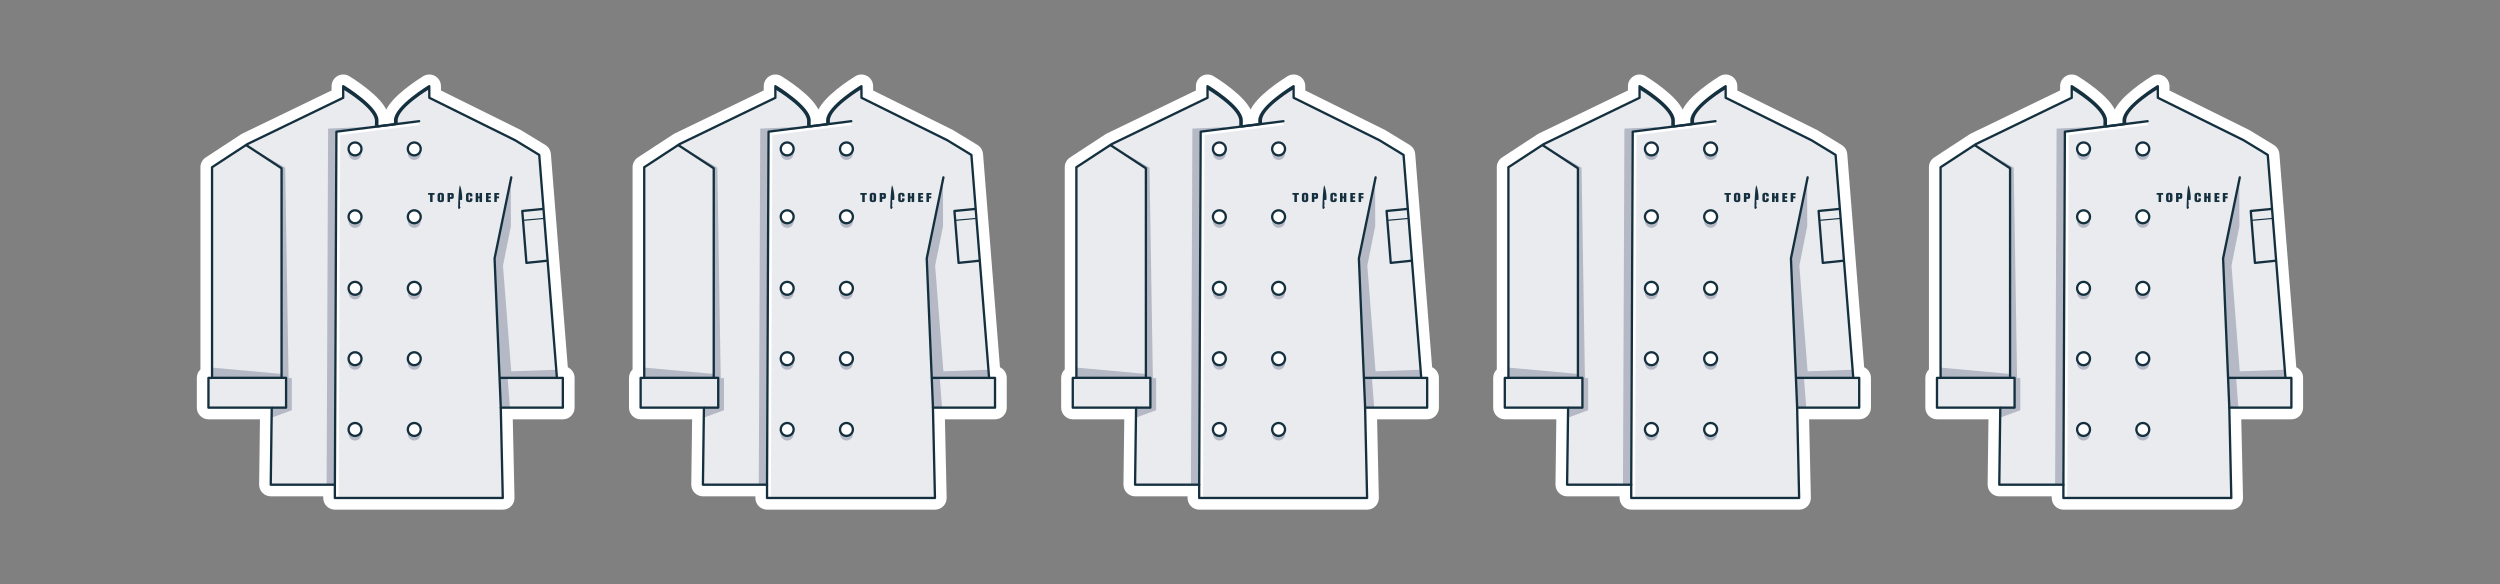 <?xml version="1.0" encoding="UTF-8"?><svg id="top-chef" xmlns="http://www.w3.org/2000/svg" width="1070" height="250" viewBox="0 0 1070 250"><rect x="0" y="0" width="1070" height="250" fill="#808080" stroke="none"/><g id="coat5" class="reveal"><path d="M982.82,157.19l-7.24-91.27c-.13-1.6-1.01-3.04-2.38-3.87l-9.58-5.84c-.25-.19-.52-.36-.81-.5l-.28-.14-34-16.84v-1.84c0-1.81-.97-3.47-2.55-4.36-.76-.43-1.61-.64-2.45-.64-.9,0-1.8,.24-2.59,.72-.16,.1-3.98,2.42-7.84,5.52-3.97,3.18-6.59,6.06-7.98,8.77-1.39-2.72-4.01-5.59-7.98-8.77-3.86-3.1-7.68-5.42-7.84-5.52-.8-.48-1.69-.72-2.59-.72-.85,0-1.69,.21-2.45,.64-1.57,.89-2.55,2.55-2.55,4.36v1.82l-38.17,18.45c-.19,.09-.38,.2-.56,.32l-15.14,9.91c-1.41,.92-2.26,2.5-2.26,4.18v86.55c-.95,.91-1.54,2.19-1.54,3.61v12.74c0,2.76,2.24,5,5,5h22.02l-.36,27.89c-.02,1.34,.5,2.63,1.44,3.58,.94,.95,2.22,1.49,3.56,1.49h22.44v.7c0,2.76,2.24,5,5,5h71.87c1.35,0,2.63-.54,3.57-1.5s1.45-2.26,1.42-3.61l-.74-33.55h21.46c2.76,0,5-2.24,5-5v-12.74c0-2.01-1.19-3.74-2.9-4.54Z" fill="#fff"/><g class="fill-yellow"><path d="M978.17,161.73l-7.57-95.42-10.01-6.1v-.03s-.28-.14-.28-.14h0s-36.75-18.2-36.75-18.2l-.03,.02v-4.97s-14.61,8.85-14.61,14.61v1.64l-7.61,.96v-2.6c0-5.76-14.61-14.61-14.61-14.61v4.96l-40.99,19.82-15.14,9.91v90.16h-1.54v12.74h27.09l-.43,32.96h27.44v5.7h71.87l-.86-38.66h26.57v-12.74h-2.55Z" fill="#eaebef"/></g><g class="fill-red"><polygon points="863.31 161.82 861.87 71.74 845.17 62.12 860.31 72.03 860.31 160.04 830.57 157.34 830.57 161.73 862.24 161.72 862.24 174.46 856.12 174.46 856.03 178.76 864.7 175.58 864.7 161.82 863.31 161.82" fill="#b4b9c5"/><polygon points="901.3 54.09 880.22 55.04 879.59 207.35 883.13 207.42 883.77 56.35 901.3 54.09" fill="#b4b9c5"/><polygon points="978.17 161.73 977.89 158.24 958.61 158.94 955.08 113.69 958.47 96.76 958.41 76.99 951.48 110.62 954.14 174.46 958.04 174.46 957.06 161.73 978.17 161.73" fill="#b4b9c5"/><circle cx="891.76" cy="65.71" r="2.76" fill="#b4b9c5"/><circle cx="917.12" cy="65.71" r="2.76" fill="#b4b9c5"/><circle cx="891.76" cy="94.75" r="2.76" fill="#b4b9c5"/><circle cx="917.12" cy="94.75" r="2.76" fill="#b4b9c5"/><circle cx="891.76" cy="155.51" r="2.76" fill="#b4b9c5"/><circle cx="917.12" cy="155.51" r="2.76" fill="#b4b9c5"/><circle cx="891.76" cy="185.79" r="2.76" fill="#b4b9c5"/><circle cx="917.12" cy="185.79" r="2.76" fill="#b4b9c5"/><circle cx="891.76" cy="125.37" r="2.76" fill="#b4b9c5"/><circle cx="917.12" cy="125.37" r="2.76" fill="#b4b9c5"/></g><path d="M909.03,53.1l-.02-1.52c0-5.98,13.68-14.1,14.26-14.44l.51,.86c-.14,.08-13.77,8.17-13.77,13.57l.02,1.51h-1Z" fill="#14303f"/><path d="M901.26,54.1h-1s.02-2.36,.02-2.36c0-5.4-13.63-13.49-13.77-13.57l.51-.86c.58,.34,14.26,8.46,14.26,14.43l-.02,2.35Z" fill="#14303f"/><polyline points="919.18 52.53 884.41 56.93 883.77 212.96" fill="none" stroke="#fff" stroke-miterlimit="10" stroke-width="2"/><path d="M978.17,161.73l-7.57-95.42-10.29-6.27-36.75-18.2-.03-4.95s-14.61,8.85-14.61,14.61v1.64l-7.61,.96v-2.6c0-5.76-14.61-14.61-14.61-14.61v4.96l-40.99,19.82-15.14,9.91v90.16h-1.54v12.74h27.09l-.43,32.96h27.44v5.7h71.87l-.86-38.66h26.57v-12.74h-2.55Z" fill="none" stroke="#14303f" stroke-linejoin="round"/><polyline points="919.18 51.87 883.77 56.35 883.13 207.46" fill="none" stroke="#14303f" stroke-linecap="round" stroke-linejoin="round"/><polyline points="860.31 161.72 860.31 72.03 845.18 62.12" fill="none" stroke="#14303f" stroke-linejoin="round"/><polyline points="856.12 174.46 862.24 174.46 862.24 161.72 830.57 161.72" fill="none" stroke="#14303f" stroke-linejoin="round"/><polyline points="954.14 174.46 951.48 110.62 958.63 75.91" fill="none" stroke="#14303f" stroke-linecap="round" stroke-miterlimit="10"/><line x1="978.17" y1="161.73" x2="953.63" y2="161.73" fill="none" stroke="#14303f" stroke-miterlimit="10"/><polyline points="972.43 89.4 963.33 90.3 965.11 112.51 974.16 111.57" fill="none" stroke="#14303f" stroke-linejoin="round"/><g><path d="M929.81,85.59v-2.14c0-.66-.52-.94-1.39-.94s-1.34,.3-1.34,.94v2.14c0,.64,.52,.94,1.34,.94,.87,0,1.39-.28,1.39-.94h0Zm-1.08-2.1v2.06c0,.15-.12,.23-.29,.23s-.29-.08-.29-.23v-2.06c0-.15,.12-.23,.28-.23,.18,0,.3,.07,.3,.23h0Z" fill="#14303f"/><polygon points="925.8 82.6 923.03 82.6 923.03 83.36 923.88 83.36 923.88 86.46 924.95 86.46 924.95 83.36 925.8 83.36 925.8 82.6 925.8 82.6" fill="#14303f"/><path d="M933.3,82.6c.4,0,.72,.33,.72,.72v1.07c0,.4-.33,.72-.72,.72h-.87v1.35h-1.08v-3.87h1.95Zm-.87,.76v.96h.37c.12,0,.22-.1,.22-.22v-.53c0-.12-.1-.22-.22-.22h-.37Z" fill="#14303f"/><path d="M941.99,83.45v.65h-1.08v-.62c0-.16-.12-.23-.3-.23-.16,0-.28,.07-.28,.23v2.06c0,.15,.12,.23,.29,.23s.29-.08,.29-.23v-.65h1.08v.69c0,.66-.52,.94-1.39,.94s-1.34-.3-1.34-.94v-2.14c0-.64,.52-.94,1.34-.94,.87,0,1.39,.28,1.39,.94h0Z" fill="#14303f"/><polygon points="943.39 82.6 944.47 82.6 944.47 84.08 945.04 84.08 945.04 82.6 946.12 82.6 946.12 86.46 945.04 86.46 945.04 84.87 944.47 84.87 944.47 86.46 943.39 86.46 943.39 82.6 943.39 82.6" fill="#14303f"/><polygon points="947.81 82.6 949.92 82.6 949.92 83.36 948.88 83.36 948.88 84.08 949.86 84.08 949.86 84.87 948.88 84.87 948.88 85.7 949.92 85.7 949.92 86.46 947.81 86.46 947.81 82.6 947.81 82.6" fill="#14303f"/><polygon points="951.36 82.6 953.48 82.6 953.48 83.36 952.43 83.36 952.43 84.08 953.41 84.08 953.41 84.87 952.43 84.87 952.43 86.46 951.36 86.46 951.36 82.6 951.36 82.6" fill="#14303f"/><path d="M936.61,79.3c.47,.57,1.05,3.52,1.04,5.49,0,.21-.03,.55-.09,.71-.06,.18-.22,.08-.35,.06-.08,0-.21-.01-.35,.04-.13,.05-.24,.15-.22,.25,.05,.35,.1,.64,.12,1.02,0,.48-.08,.87-.09,1.32,0,.22,.06,.33,.13,.39,.06,.06,.11,.07,.11,.2,0,.06-.11,.22-.23,.38-.07,.09-.13,.17-.2,.22-.05,.04-.18,.03-.24,.02-.13-.03-.29-.1-.31-.17-.04-.15-.05-.35-.05-.47,.06-2.91,.17-7.17,.72-9.44h0Z" fill="#14303f"/></g><g class="fill-yellow-2"><circle cx="891.76" cy="63.74" r="2.76" fill="#fff" stroke="#14303f" stroke-miterlimit="10"/><circle cx="917.12" cy="63.74" r="2.76" fill="#fff" stroke="#14303f" stroke-miterlimit="10"/><circle cx="891.76" cy="92.78" r="2.76" fill="#fff" stroke="#14303f" stroke-miterlimit="10"/><circle cx="917.12" cy="92.78" r="2.76" fill="#fff" stroke="#14303f" stroke-miterlimit="10"/><circle cx="891.76" cy="153.53" r="2.76" fill="#fff" stroke="#14303f" stroke-miterlimit="10"/><circle cx="917.12" cy="153.53" r="2.76" fill="#fff" stroke="#14303f" stroke-miterlimit="10"/><circle cx="891.76" cy="123.4" r="2.76" fill="#fff" stroke="#14303f" stroke-miterlimit="10"/><circle cx="917.12" cy="123.4" r="2.76" fill="#fff" stroke="#14303f" stroke-miterlimit="10"/><circle cx="891.76" cy="183.81" r="2.76" fill="#fff" stroke="#14303f" stroke-miterlimit="10"/><circle cx="917.12" cy="183.81" r="2.76" fill="#fff" stroke="#14303f" stroke-miterlimit="10"/></g><line x1="963.65" y1="94.3" x2="972.75" y2="93.48" fill="none" stroke="#14303f" stroke-miterlimit="10" stroke-width=".5"/></g><g id="coat4" class="reveal"><path d="M797.86,157.19l-7.24-91.27c-.13-1.6-1.01-3.04-2.38-3.87l-9.58-5.84c-.25-.19-.52-.36-.81-.5l-.28-.14-34-16.84v-1.84c0-1.81-.97-3.47-2.55-4.36-.76-.43-1.61-.64-2.45-.64-.9,0-1.8,.24-2.59,.72-.16,.1-3.98,2.42-7.84,5.52-3.97,3.18-6.59,6.06-7.98,8.77-1.39-2.72-4.01-5.59-7.98-8.77-3.86-3.1-7.68-5.42-7.84-5.52-.8-.48-1.69-.72-2.59-.72-.85,0-1.69,.21-2.45,.64-1.57,.89-2.55,2.55-2.55,4.36v1.82l-38.17,18.45c-.19,.09-.38,.2-.56,.32l-15.14,9.91c-1.41,.92-2.26,2.5-2.26,4.18v86.55c-.95,.91-1.54,2.19-1.54,3.61v12.74c0,2.76,2.24,5,5,5h22.02l-.36,27.89c-.02,1.34,.5,2.63,1.44,3.58,.94,.95,2.22,1.49,3.56,1.49h22.44v.7c0,2.76,2.24,5,5,5h71.87c1.35,0,2.63-.54,3.57-1.5s1.45-2.26,1.42-3.61l-.74-33.55h21.46c2.76,0,5-2.24,5-5v-12.74c0-2.01-1.19-3.74-2.9-4.54Z" fill="#fff"/><g class="fill-turquoise"><path d="M793.2,161.73l-7.57-95.42-10.01-6.1v-.03s-.28-.14-.28-.14h0s-36.75-18.2-36.75-18.2l-.03,.02v-4.97s-14.61,8.85-14.61,14.61v1.64l-7.61,.96v-2.6c0-5.76-14.61-14.61-14.61-14.61v4.96l-40.99,19.82-15.14,9.91v90.16h-1.54v12.74h27.09l-.43,32.96h27.44v5.7h71.87l-.86-38.66h26.57v-12.74h-2.55Z" fill="#eaebef"/></g><g class="fill-blue"><polygon points="678.35 161.82 676.9 71.74 660.21 62.12 675.35 72.03 675.35 160.04 645.61 157.34 645.61 161.73 677.27 161.72 677.27 174.46 671.16 174.46 671.07 178.76 679.74 175.58 679.74 161.82 678.35 161.82" fill="#b4b9c5"/><polygon points="716.34 54.09 695.25 55.04 694.63 207.35 698.17 207.42 698.8 56.35 716.34 54.09" fill="#b4b9c5"/><polygon points="793.2 161.73 792.93 158.24 773.64 158.94 770.12 113.69 773.51 96.76 773.45 76.99 766.52 110.62 769.18 174.46 773.08 174.46 772.1 161.73 793.2 161.73" fill="#b4b9c5"/><circle cx="706.8" cy="65.71" r="2.76" fill="#b4b9c5"/><circle cx="732.15" cy="65.71" r="2.76" fill="#b4b9c5"/><circle cx="706.8" cy="94.75" r="2.76" fill="#b4b9c5"/><circle cx="732.15" cy="94.75" r="2.76" fill="#b4b9c5"/><circle cx="706.8" cy="155.51" r="2.76" fill="#b4b9c5"/><circle cx="732.15" cy="155.51" r="2.76" fill="#b4b9c5"/><circle cx="706.8" cy="185.79" r="2.76" fill="#b4b9c5"/><circle cx="732.15" cy="185.79" r="2.76" fill="#b4b9c5"/><circle cx="706.8" cy="125.37" r="2.76" fill="#b4b9c5"/><circle cx="732.15" cy="125.37" r="2.76" fill="#b4b9c5"/></g><path d="M724.07,53.1l-.02-1.52c0-5.98,13.68-14.1,14.26-14.44l.51,.86c-.14,.08-13.77,8.17-13.77,13.57l.02,1.51h-1Z" fill="#14303f"/><path d="M716.3,54.1h-1s.02-2.36,.02-2.36c0-5.4-13.63-13.49-13.77-13.57l.51-.86c.58,.34,14.26,8.46,14.26,14.43l-.02,2.35Z" fill="#14303f"/><polyline points="734.22 52.53 699.45 56.93 698.81 212.96" fill="none" stroke="#fff" stroke-miterlimit="10" stroke-width="2"/><path d="M793.2,161.73l-7.57-95.42-10.29-6.27-36.75-18.2-.03-4.95s-14.61,8.85-14.61,14.61v1.64l-7.61,.96v-2.6c0-5.76-14.61-14.61-14.61-14.61v4.96l-40.99,19.82-15.14,9.91v90.16h-1.54v12.74h27.09l-.43,32.96h27.44v5.7h71.87l-.86-38.66h26.57v-12.74h-2.55Z" fill="none" stroke="#14303f" stroke-linejoin="round"/><polyline points="734.22 51.87 698.8 56.35 698.16 207.46" fill="none" stroke="#14303f" stroke-linecap="round" stroke-linejoin="round"/><polyline points="675.35 161.72 675.35 72.03 660.22 62.12" fill="none" stroke="#14303f" stroke-linejoin="round"/><polyline points="671.16 174.46 677.27 174.46 677.27 161.72 645.61 161.72" fill="none" stroke="#14303f" stroke-linejoin="round"/><polyline points="769.18 174.46 766.52 110.62 773.67 75.91" fill="none" stroke="#14303f" stroke-linecap="round" stroke-miterlimit="10"/><line x1="793.2" y1="161.73" x2="768.67" y2="161.73" fill="none" stroke="#14303f" stroke-miterlimit="10"/><polyline points="787.46 89.4 778.37 90.3 780.15 112.51 789.19 111.57" fill="none" stroke="#14303f" stroke-linejoin="round"/><g class="fill-white"><path d="M744.85,85.59v-2.14c0-.66-.52-.94-1.39-.94s-1.34,.3-1.34,.94v2.14c0,.64,.52,.94,1.34,.94,.87,0,1.39-.28,1.39-.94h0Zm-1.08-2.1v2.06c0,.15-.12,.23-.29,.23s-.29-.08-.29-.23v-2.06c0-.15,.12-.23,.28-.23,.18,0,.3,.07,.3,.23h0Z" fill="#14303f"/><polygon points="740.83 82.6 738.07 82.6 738.07 83.36 738.91 83.36 738.91 86.46 739.99 86.46 739.99 83.36 740.83 83.36 740.83 82.6 740.83 82.6" fill="#14303f"/><path d="M748.33,82.6c.4,0,.72,.33,.72,.72v1.07c0,.4-.33,.72-.72,.72h-.87v1.35h-1.08v-3.87h1.95Zm-.87,.76v.96h.37c.12,0,.22-.1,.22-.22v-.53c0-.12-.1-.22-.22-.22h-.37Z" fill="#14303f"/><path d="M757.03,83.45v.65h-1.08v-.62c0-.16-.12-.23-.3-.23-.16,0-.28,.07-.28,.23v2.06c0,.15,.12,.23,.29,.23s.29-.08,.29-.23v-.65h1.08v.69c0,.66-.52,.94-1.39,.94s-1.34-.3-1.34-.94v-2.14c0-.64,.52-.94,1.34-.94,.87,0,1.39,.28,1.39,.94h0Z" fill="#14303f"/><polygon points="758.43 82.6 759.51 82.6 759.51 84.08 760.08 84.08 760.08 82.6 761.16 82.6 761.16 86.46 760.08 86.46 760.08 84.87 759.51 84.87 759.51 86.46 758.43 86.46 758.43 82.6 758.43 82.6" fill="#14303f"/><polygon points="762.84 82.6 764.96 82.6 764.96 83.36 763.92 83.36 763.92 84.08 764.89 84.08 764.89 84.87 763.92 84.87 763.92 85.7 764.96 85.7 764.96 86.46 762.84 86.46 762.84 82.6 762.84 82.6" fill="#14303f"/><polygon points="766.4 82.6 768.51 82.6 768.51 83.36 767.47 83.36 767.47 84.08 768.44 84.08 768.44 84.87 767.47 84.87 767.47 86.46 766.4 86.46 766.4 82.6 766.4 82.6" fill="#14303f"/><path d="M751.64,79.3c.47,.57,1.05,3.52,1.04,5.49,0,.21-.03,.55-.09,.71-.06,.18-.22,.08-.35,.06-.08,0-.21-.01-.35,.04-.13,.05-.24,.15-.22,.25,.05,.35,.1,.64,.12,1.02,0,.48-.08,.87-.09,1.32,0,.22,.06,.33,.13,.39,.06,.06,.11,.07,.11,.2,0,.06-.11,.22-.23,.38-.07,.09-.13,.17-.2,.22-.05,.04-.18,.03-.24,.02-.13-.03-.29-.1-.31-.17-.04-.15-.05-.35-.05-.47,.06-2.91,.17-7.17,.72-9.44h0Z" fill="#14303f"/></g><g class="fill-turquoise-2"><circle cx="706.8" cy="63.74" r="2.76" fill="#fff" stroke="#14303f" stroke-miterlimit="10"/><circle cx="732.15" cy="63.74" r="2.76" fill="#fff" stroke="#14303f" stroke-miterlimit="10"/><circle cx="706.8" cy="92.78" r="2.76" fill="#fff" stroke="#14303f" stroke-miterlimit="10"/><circle cx="732.15" cy="92.78" r="2.76" fill="#fff" stroke="#14303f" stroke-miterlimit="10"/><circle cx="706.8" cy="153.53" r="2.76" fill="#fff" stroke="#14303f" stroke-miterlimit="10"/><circle cx="732.15" cy="153.53" r="2.76" fill="#fff" stroke="#14303f" stroke-miterlimit="10"/><circle cx="706.8" cy="123.4" r="2.76" fill="#fff" stroke="#14303f" stroke-miterlimit="10"/><circle cx="732.15" cy="123.4" r="2.76" fill="#fff" stroke="#14303f" stroke-miterlimit="10"/><circle cx="706.8" cy="183.81" r="2.76" fill="#fff" stroke="#14303f" stroke-miterlimit="10"/><circle cx="732.15" cy="183.81" r="2.76" fill="#fff" stroke="#14303f" stroke-miterlimit="10"/></g><line x1="778.69" y1="94.3" x2="787.79" y2="93.48" fill="none" stroke="#14303f" stroke-miterlimit="10" stroke-width=".5"/></g><g class="default"><path d="M612.95,157.19l-7.24-91.27c-.13-1.6-1.01-3.04-2.38-3.87l-9.58-5.84c-.25-.19-.52-.36-.81-.5l-.28-.14-34-16.84v-1.84c0-1.81-.97-3.47-2.55-4.36-.76-.43-1.61-.64-2.45-.64-.9,0-1.8,.24-2.59,.72-.16,.1-3.98,2.42-7.84,5.52-3.97,3.18-6.59,6.06-7.98,8.77-1.39-2.72-4.01-5.59-7.98-8.77-3.86-3.1-7.68-5.42-7.84-5.52-.8-.48-1.69-.72-2.59-.72-.85,0-1.69,.21-2.45,.64-1.57,.89-2.55,2.55-2.55,4.36v1.82l-38.17,18.45c-.19,.09-.38,.2-.56,.32l-15.14,9.91c-1.41,.92-2.26,2.5-2.26,4.18v86.55c-.95,.91-1.54,2.19-1.54,3.61v12.74c0,2.76,2.24,5,5,5h22.02l-.36,27.89c-.02,1.34,.5,2.63,1.44,3.58,.94,.95,2.22,1.49,3.56,1.49h22.44v.7c0,2.76,2.24,5,5,5h71.87c1.35,0,2.63-.54,3.57-1.5s1.45-2.26,1.42-3.61l-.74-33.55h21.46c2.76,0,5-2.24,5-5v-12.74c0-2.01-1.19-3.74-2.9-4.54Z" fill="#fff"/><g class="fill-white-2"><path d="M608.29,161.73l-7.57-95.42-10.01-6.1v-.03s-.28-.14-.28-.14h0s-36.75-18.2-36.75-18.2l-.03,.02v-4.97s-14.61,8.85-14.61,14.61v1.64l-7.61,.96v-2.6c0-5.76-14.61-14.61-14.61-14.61v4.96l-40.99,19.82-15.14,9.91v90.16h-1.54v12.74h27.09l-.43,32.96h27.44v5.7h71.87l-.86-38.66h26.57v-12.74h-2.55Z" fill="#eaebef"/></g><g class="fill-grey-light"><polygon points="493.43 161.82 491.99 71.74 475.29 62.12 490.44 72.03 490.44 160.04 460.7 157.34 460.7 161.73 492.36 161.72 492.36 174.46 486.25 174.46 486.16 178.76 494.83 175.58 494.83 161.82 493.43 161.82" fill="#b4b9c5"/><polygon points="531.43 54.09 510.34 55.04 509.72 207.35 513.26 207.42 513.89 56.35 531.43 54.09" fill="#b4b9c5"/><polygon points="608.29 161.73 608.01 158.24 588.73 158.94 585.21 113.69 588.6 96.76 588.54 76.99 581.6 110.62 584.27 174.46 588.16 174.46 587.18 161.73 608.29 161.73" fill="#b4b9c5"/><circle cx="521.89" cy="65.71" r="2.76" fill="#b4b9c5"/><circle cx="547.24" cy="65.71" r="2.76" fill="#b4b9c5"/><circle cx="521.89" cy="94.75" r="2.76" fill="#b4b9c5"/><circle cx="547.24" cy="94.75" r="2.76" fill="#b4b9c5"/><circle cx="521.89" cy="155.51" r="2.76" fill="#b4b9c5"/><circle cx="547.24" cy="155.51" r="2.76" fill="#b4b9c5"/><circle cx="521.89" cy="185.79" r="2.76" fill="#b4b9c5"/><circle cx="547.24" cy="185.79" r="2.76" fill="#b4b9c5"/><circle cx="521.89" cy="125.37" r="2.76" fill="#b4b9c5"/><circle cx="547.24" cy="125.37" r="2.76" fill="#b4b9c5"/></g><path d="M539.16,53.1l-.02-1.52c0-5.98,13.68-14.1,14.26-14.44l.51,.86c-.14,.08-13.77,8.17-13.77,13.57l.02,1.51h-1Z" fill="#14303f"/><path d="M531.39,54.1h-1s.02-2.36,.02-2.36c0-5.4-13.63-13.49-13.77-13.57l.51-.86c.58,.34,14.26,8.46,14.26,14.43l-.02,2.35Z" fill="#14303f"/><polyline points="549.31 52.53 514.54 56.93 513.9 212.96" fill="none" stroke="#fff" stroke-miterlimit="10" stroke-width="2"/><path d="M608.29,161.73l-7.57-95.42-10.29-6.27-36.75-18.2-.03-4.95s-14.61,8.85-14.61,14.61v1.64l-7.61,.96v-2.6c0-5.76-14.61-14.61-14.61-14.61v4.96l-40.99,19.82-15.14,9.91v90.16h-1.54v12.74h27.09l-.43,32.96h27.44v5.7h71.87l-.86-38.66h26.57v-12.74h-2.55Z" fill="none" stroke="#14303f" stroke-linejoin="round"/><polyline points="549.31 51.87 513.89 56.35 513.25 207.46" fill="none" stroke="#14303f" stroke-linecap="round" stroke-linejoin="round"/><polyline points="490.44 161.72 490.44 72.03 475.3 62.12" fill="none" stroke="#14303f" stroke-linejoin="round"/><polyline points="486.25 174.46 492.36 174.46 492.36 161.72 460.7 161.72" fill="none" stroke="#14303f" stroke-linejoin="round"/><polyline points="584.27 174.46 581.6 110.62 588.76 75.91" fill="none" stroke="#14303f" stroke-linecap="round" stroke-miterlimit="10"/><line x1="608.29" y1="161.73" x2="583.76" y2="161.73" fill="none" stroke="#14303f" stroke-miterlimit="10"/><polyline points="602.55 89.4 593.46 90.3 595.24 112.51 604.28 111.57" fill="none" stroke="#14303f" stroke-linejoin="round"/><g><g class="fill-red-2"><path d="M559.93,85.59v-2.14c0-.66-.52-.94-1.39-.94s-1.34,.3-1.34,.94v2.14c0,.64,.52,.94,1.34,.94,.87,0,1.39-.28,1.39-.94h0Zm-1.08-2.1v2.06c0,.15-.12,.23-.29,.23s-.29-.08-.29-.23v-2.06c0-.15,.12-.23,.28-.23,.18,0,.3,.07,.3,.23h0Z" fill="#14303f"/><polygon points="555.92 82.6 553.16 82.6 553.16 83.36 554 83.36 554 86.46 555.08 86.46 555.08 83.36 555.92 83.36 555.92 82.6 555.92 82.6" fill="#14303f"/><path d="M563.42,82.6c.4,0,.72,.33,.72,.72v1.07c0,.4-.33,.72-.72,.72h-.87v1.35h-1.08v-3.87h1.95Zm-.87,.76v.96h.37c.12,0,.22-.1,.22-.22v-.53c0-.12-.1-.22-.22-.22h-.37Z" fill="#14303f"/></g><g class="fill-blue-2"><path d="M572.12,83.45v.65h-1.08v-.62c0-.16-.12-.23-.3-.23-.16,0-.28,.07-.28,.23v2.06c0,.15,.12,.23,.29,.23s.29-.08,.29-.23v-.65h1.08v.69c0,.66-.52,.94-1.39,.94s-1.34-.3-1.34-.94v-2.14c0-.64,.52-.94,1.34-.94,.87,0,1.39,.28,1.39,.94h0Z" fill="#14303f"/><polygon points="573.52 82.6 574.6 82.6 574.6 84.08 575.17 84.08 575.17 82.6 576.24 82.6 576.24 86.46 575.17 86.46 575.17 84.87 574.6 84.87 574.6 86.46 573.52 86.46 573.52 82.6 573.52 82.6" fill="#14303f"/><polygon points="577.93 82.6 580.05 82.6 580.05 83.36 579.01 83.36 579.01 84.08 579.98 84.08 579.98 84.87 579.01 84.87 579.01 85.7 580.05 85.7 580.05 86.46 577.93 86.46 577.93 82.6 577.93 82.6" fill="#14303f"/><polygon points="581.48 82.6 583.6 82.6 583.6 83.36 582.56 83.36 582.56 84.08 583.53 84.08 583.53 84.87 582.56 84.87 582.56 86.46 581.48 86.46 581.48 82.6 581.48 82.6" fill="#14303f"/><path d="M566.73,79.3c.47,.57,1.05,3.52,1.04,5.49,0,.21-.03,.55-.09,.71-.06,.18-.22,.08-.35,.06-.08,0-.21-.01-.35,.04-.13,.05-.24,.15-.22,.25,.05,.35,.1,.64,.12,1.02,0,.48-.08,.87-.09,1.32,0,.22,.06,.33,.13,.39,.06,.06,.11,.07,.11,.2,0,.06-.11,.22-.23,.38-.07,.09-.13,.17-.2,.22-.05,.04-.18,.03-.24,.02-.13-.03-.29-.1-.31-.17-.04-.15-.05-.35-.05-.47,.06-2.91,.17-7.17,.72-9.44h0Z" fill="#14303f"/></g></g><g><circle cx="521.89" cy="63.74" r="2.76" fill="#fff" stroke="#14303f" stroke-miterlimit="10"/><circle cx="547.24" cy="63.74" r="2.76" fill="#fff" stroke="#14303f" stroke-miterlimit="10"/><circle cx="521.89" cy="92.78" r="2.76" fill="#fff" stroke="#14303f" stroke-miterlimit="10"/><circle cx="547.24" cy="92.78" r="2.76" fill="#fff" stroke="#14303f" stroke-miterlimit="10"/><circle cx="521.89" cy="153.53" r="2.76" fill="#fff" stroke="#14303f" stroke-miterlimit="10"/><circle cx="547.24" cy="153.53" r="2.76" fill="#fff" stroke="#14303f" stroke-miterlimit="10"/><circle cx="521.89" cy="123.4" r="2.76" fill="#fff" stroke="#14303f" stroke-miterlimit="10"/><circle cx="547.24" cy="123.4" r="2.76" fill="#fff" stroke="#14303f" stroke-miterlimit="10"/><circle cx="521.89" cy="183.81" r="2.76" fill="#fff" stroke="#14303f" stroke-miterlimit="10"/><circle cx="547.24" cy="183.81" r="2.76" fill="#fff" stroke="#14303f" stroke-miterlimit="10"/></g><line x1="593.78" y1="94.3" x2="602.88" y2="93.48" fill="none" stroke="#14303f" stroke-miterlimit="10" stroke-width=".5"/></g><g id="coat2" class="reveal"><path d="M427.98,157.19l-7.24-91.27c-.13-1.6-1.01-3.04-2.38-3.87l-9.58-5.84c-.25-.19-.52-.36-.81-.5l-.28-.14-34-16.84v-1.84c0-1.81-.97-3.47-2.55-4.36-.76-.43-1.61-.64-2.45-.64-.9,0-1.8,.24-2.59,.72-.16,.1-3.98,2.42-7.84,5.52-3.97,3.18-6.59,6.06-7.98,8.77-1.39-2.72-4.01-5.59-7.98-8.77-3.86-3.1-7.68-5.42-7.84-5.52-.8-.48-1.69-.72-2.59-.72-.85,0-1.69,.21-2.45,.64-1.57,.89-2.55,2.55-2.55,4.36v1.82l-38.17,18.45c-.19,.09-.38,.2-.56,.32l-15.14,9.91c-1.41,.92-2.26,2.5-2.26,4.18v86.55c-.95,.91-1.54,2.19-1.54,3.61v12.74c0,2.76,2.24,5,5,5h22.02l-.36,27.89c-.02,1.34,.5,2.63,1.44,3.58,.94,.95,2.22,1.49,3.56,1.49h22.44v.7c0,2.76,2.24,5,5,5h71.87c1.35,0,2.63-.54,3.57-1.5s1.45-2.26,1.42-3.61l-.74-33.55h21.46c2.76,0,5-2.24,5-5v-12.74c0-2.01-1.19-3.74-2.9-4.54Z" fill="#fff"/><g class="fill-pink"><path d="M423.33,161.73l-7.57-95.42-10.01-6.1v-.03s-.28-.14-.28-.14h0s-36.75-18.2-36.75-18.2l-.03,.02v-4.97s-14.61,8.85-14.61,14.61v1.64l-7.61,.96v-2.6c0-5.76-14.61-14.61-14.61-14.61v4.96l-40.99,19.82-15.14,9.91v90.16h-1.54v12.74h27.09l-.43,32.96h27.44v5.7h71.87l-.86-38.66h26.57v-12.74h-2.55Z" fill="#eaebef"/></g><g class="fill-red-3"><polygon points="308.47 161.82 307.03 71.74 290.33 62.12 305.48 72.03 305.48 160.04 275.74 157.34 275.74 161.73 307.4 161.72 307.4 174.46 301.28 174.46 301.2 178.76 309.86 175.58 309.86 161.82 308.47 161.82" fill="#b4b9c5"/><polygon points="346.47 54.09 325.38 55.04 324.76 207.35 328.29 207.42 328.93 56.35 346.47 54.09" fill="#b4b9c5"/><polygon points="423.33 161.73 423.05 158.24 403.77 158.94 400.24 113.69 403.63 96.76 403.57 76.99 396.64 110.62 399.31 174.46 403.2 174.46 402.22 161.73 423.33 161.73" fill="#b4b9c5"/><circle cx="336.92" cy="65.71" r="2.76" fill="#b4b9c5"/><circle cx="362.28" cy="65.71" r="2.76" fill="#b4b9c5"/><circle cx="336.92" cy="94.75" r="2.76" fill="#b4b9c5"/><circle cx="362.28" cy="94.75" r="2.76" fill="#b4b9c5"/><circle cx="336.92" cy="155.51" r="2.76" fill="#b4b9c5"/><circle cx="362.28" cy="155.51" r="2.76" fill="#b4b9c5"/><circle cx="336.92" cy="185.79" r="2.76" fill="#b4b9c5"/><circle cx="362.28" cy="185.79" r="2.76" fill="#b4b9c5"/><circle cx="336.92" cy="125.37" r="2.76" fill="#b4b9c5"/><circle cx="362.28" cy="125.37" r="2.76" fill="#b4b9c5"/></g><path d="M354.2,53.1l-.02-1.52c0-5.98,13.68-14.1,14.26-14.44l.51,.86c-.14,.08-13.77,8.17-13.77,13.57l.02,1.51h-1Z" fill="#14303f"/><path d="M346.42,54.1h-1s.02-2.36,.02-2.36c0-5.4-13.63-13.49-13.77-13.57l.51-.86c.58,.34,14.26,8.46,14.26,14.43l-.02,2.35Z" fill="#14303f"/><polyline points="364.34 52.53 329.57 56.93 328.93 212.96" fill="none" stroke="#fff" stroke-miterlimit="10" stroke-width="2"/><path d="M423.33,161.73l-7.57-95.42-10.29-6.27-36.75-18.2-.03-4.95s-14.61,8.85-14.61,14.61v1.64l-7.61,.96v-2.6c0-5.76-14.61-14.61-14.61-14.61v4.96l-40.99,19.82-15.14,9.91v90.16h-1.54v12.74h27.09l-.43,32.96h27.44v5.7h71.87l-.86-38.66h26.57v-12.74h-2.55Z" fill="none" stroke="#14303f" stroke-linejoin="round"/><polyline points="364.34 51.87 328.93 56.35 328.29 207.46" fill="none" stroke="#14303f" stroke-linecap="round" stroke-linejoin="round"/><polyline points="305.48 161.72 305.48 72.03 290.34 62.12" fill="none" stroke="#14303f" stroke-linejoin="round"/><polyline points="301.28 174.46 307.4 174.46 307.4 161.72 275.74 161.72" fill="none" stroke="#14303f" stroke-linejoin="round"/><polyline points="399.31 174.46 396.64 110.62 403.79 75.91" fill="none" stroke="#14303f" stroke-linecap="round" stroke-miterlimit="10"/><line x1="423.33" y1="161.73" x2="398.79" y2="161.73" fill="none" stroke="#14303f" stroke-miterlimit="10"/><polyline points="417.59 89.4 408.5 90.3 410.27 112.51 419.32 111.57" fill="none" stroke="#14303f" stroke-linejoin="round"/><g><path d="M374.97,85.59v-2.14c0-.66-.52-.94-1.39-.94s-1.34,.3-1.34,.94v2.14c0,.64,.52,.94,1.34,.94,.87,0,1.39-.28,1.39-.94h0Zm-1.08-2.1v2.06c0,.15-.12,.23-.29,.23s-.29-.08-.29-.23v-2.06c0-.15,.12-.23,.28-.23,.18,0,.3,.07,.3,.23h0Z" fill="#14303f"/><polygon points="370.96 82.6 368.2 82.6 368.2 83.36 369.04 83.36 369.04 86.46 370.12 86.46 370.12 83.36 370.96 83.36 370.96 82.6 370.96 82.6" fill="#14303f"/><path d="M378.46,82.6c.4,0,.72,.33,.72,.72v1.07c0,.4-.33,.72-.72,.72h-.87v1.35h-1.08v-3.87h1.95Zm-.87,.76v.96h.37c.12,0,.22-.1,.22-.22v-.53c0-.12-.1-.22-.22-.22h-.37Z" fill="#14303f"/><path d="M387.15,83.45v.65h-1.08v-.62c0-.16-.12-.23-.3-.23-.16,0-.28,.07-.28,.23v2.06c0,.15,.12,.23,.29,.23s.29-.08,.29-.23v-.65h1.08v.69c0,.66-.52,.94-1.39,.94s-1.34-.3-1.34-.94v-2.14c0-.64,.52-.94,1.34-.94,.87,0,1.39,.28,1.39,.94h0Z" fill="#14303f"/><polygon points="388.56 82.6 389.63 82.6 389.63 84.08 390.21 84.08 390.21 82.6 391.28 82.6 391.28 86.46 390.21 86.46 390.21 84.87 389.63 84.87 389.63 86.46 388.56 86.46 388.56 82.6 388.56 82.6" fill="#14303f"/><polygon points="392.97 82.6 395.09 82.6 395.09 83.36 394.04 83.36 394.04 84.08 395.02 84.08 395.02 84.87 394.04 84.87 394.04 85.7 395.09 85.7 395.09 86.46 392.97 86.46 392.97 82.6 392.97 82.6" fill="#14303f"/><polygon points="396.52 82.6 398.64 82.6 398.64 83.36 397.6 83.36 397.6 84.08 398.57 84.08 398.57 84.87 397.6 84.87 397.6 86.46 396.52 86.46 396.52 82.6 396.52 82.6" fill="#14303f"/><path d="M381.77,79.3c.47,.57,1.05,3.52,1.04,5.49,0,.21-.03,.55-.09,.71-.06,.18-.22,.08-.35,.06-.08,0-.21-.01-.35,.04-.13,.05-.24,.15-.22,.25,.05,.35,.1,.64,.12,1.02,0,.48-.08,.87-.09,1.32,0,.22,.06,.33,.13,.39,.06,.06,.11,.07,.11,.2,0,.06-.11,.22-.23,.38-.07,.09-.13,.17-.2,.22-.05,.04-.18,.03-.24,.02-.13-.03-.29-.1-.31-.17-.04-.15-.05-.35-.05-.47,.06-2.91,.17-7.17,.72-9.44h0Z" fill="#14303f"/></g><g class="fill-pink-2"><circle cx="336.92" cy="63.74" r="2.76" fill="#fff" stroke="#14303f" stroke-miterlimit="10"/><circle cx="362.28" cy="63.74" r="2.76" fill="#fff" stroke="#14303f" stroke-miterlimit="10"/><circle cx="336.92" cy="92.78" r="2.76" fill="#fff" stroke="#14303f" stroke-miterlimit="10"/><circle cx="362.28" cy="92.78" r="2.76" fill="#fff" stroke="#14303f" stroke-miterlimit="10"/><circle cx="336.92" cy="153.53" r="2.76" fill="#fff" stroke="#14303f" stroke-miterlimit="10"/><circle cx="362.28" cy="153.53" r="2.76" fill="#fff" stroke="#14303f" stroke-miterlimit="10"/><circle cx="336.92" cy="123.4" r="2.76" fill="#fff" stroke="#14303f" stroke-miterlimit="10"/><circle cx="362.28" cy="123.4" r="2.76" fill="#fff" stroke="#14303f" stroke-miterlimit="10"/><circle cx="336.92" cy="183.81" r="2.76" fill="#fff" stroke="#14303f" stroke-miterlimit="10"/><circle cx="362.28" cy="183.81" r="2.76" fill="#fff" stroke="#14303f" stroke-miterlimit="10"/></g><line x1="408.82" y1="94.3" x2="417.91" y2="93.48" fill="none" stroke="#14303f" stroke-miterlimit="10" stroke-width=".5"/></g><g id="coat1" class="reveal"><path d="M243.02,157.19l-7.24-91.27c-.13-1.6-1.01-3.04-2.38-3.87l-9.58-5.84c-.25-.19-.52-.36-.81-.5l-.28-.14-34-16.84v-1.84c0-1.81-.97-3.47-2.55-4.36-.76-.43-1.61-.64-2.45-.64-.9,0-1.8,.24-2.59,.72-.16,.1-3.98,2.42-7.84,5.52-3.97,3.18-6.59,6.06-7.98,8.77-1.39-2.72-4.01-5.59-7.98-8.77-3.86-3.1-7.68-5.42-7.84-5.52-.8-.48-1.69-.72-2.59-.72-.85,0-1.69,.21-2.45,.64-1.57,.89-2.55,2.55-2.55,4.36v1.82l-38.17,18.45c-.19,.09-.38,.2-.56,.32l-15.14,9.91c-1.41,.92-2.26,2.5-2.26,4.18v86.55c-.95,.91-1.54,2.19-1.54,3.61v12.74c0,2.76,2.24,5,5,5h22.02l-.36,27.89c-.02,1.34,.5,2.63,1.44,3.58,.94,.95,2.22,1.49,3.56,1.49h22.44v.7c0,2.76,2.24,5,5,5h71.87c1.35,0,2.63-.54,3.57-1.5s1.45-2.26,1.42-3.61l-.74-33.55h21.46c2.76,0,5-2.24,5-5v-12.74c0-2.01-1.19-3.74-2.9-4.54Z" fill="#fff"/><g class="fill-swap"><path d="M238.36,161.73l-7.57-95.42-10.01-6.1v-.03s-.28-.14-.28-.14h0s-36.75-18.2-36.75-18.2l-.03,.02v-4.97s-14.61,8.85-14.61,14.61v1.64l-7.61,.96v-2.6c0-5.76-14.61-14.61-14.61-14.61v4.96l-40.99,19.82-15.14,9.91v90.16h-1.54v12.74h27.09l-.43,32.96h27.44v5.7h71.87l-.86-38.66h26.57v-12.74h-2.55Z" fill="#eaebef"/></g><g class="fill-navy"><polygon points="123.51 161.82 122.06 71.74 105.37 62.12 120.51 72.03 120.51 160.04 90.77 157.34 90.77 161.73 122.44 161.72 122.44 174.46 116.32 174.46 116.23 178.76 124.9 175.58 124.9 161.82 123.51 161.82" fill="#b4b9c5"/><polygon points="161.5 54.09 140.42 55.04 139.79 207.35 143.33 207.42 143.97 56.35 161.5 54.09" fill="#b4b9c5"/><polygon points="238.36 161.73 238.09 158.24 218.81 158.94 215.28 113.69 218.67 96.76 218.61 76.99 211.68 110.62 214.34 174.46 218.24 174.46 217.26 161.73 238.36 161.73" fill="#b4b9c5"/><circle cx="151.96" cy="65.71" r="2.76" fill="#b4b9c5"/><circle cx="177.31" cy="65.71" r="2.76" fill="#b4b9c5"/><circle cx="151.96" cy="94.75" r="2.76" fill="#b4b9c5"/><circle cx="177.31" cy="94.75" r="2.76" fill="#b4b9c5"/><circle cx="151.96" cy="155.51" r="2.76" fill="#b4b9c5"/><circle cx="177.31" cy="155.51" r="2.76" fill="#b4b9c5"/><circle cx="151.96" cy="185.79" r="2.76" fill="#b4b9c5"/><circle cx="177.31" cy="185.79" r="2.76" fill="#b4b9c5"/><circle cx="151.96" cy="125.37" r="2.76" fill="#b4b9c5"/><circle cx="177.31" cy="125.37" r="2.76" fill="#b4b9c5"/></g><path d="M169.23,53.1l-.02-1.52c0-5.98,13.68-14.1,14.26-14.44l.51,.86c-.14,.08-13.77,8.17-13.77,13.57l.02,1.51h-1Z" fill="#14303f"/><path d="M161.46,54.1h-1s.02-2.36,.02-2.36c0-5.4-13.63-13.49-13.77-13.57l.51-.86c.58,.34,14.26,8.46,14.26,14.43l-.02,2.35Z" fill="#14303f"/><polyline points="179.38 52.53 144.61 56.93 143.97 212.96" fill="none" stroke="#fff" stroke-miterlimit="10" stroke-width="2"/><path d="M238.36,161.73l-7.57-95.42-10.29-6.27-36.75-18.2-.03-4.95s-14.61,8.85-14.61,14.61v1.64l-7.61,.96v-2.6c0-5.76-14.61-14.61-14.61-14.61v4.96l-40.99,19.82-15.14,9.91v90.16h-1.54v12.74h27.09l-.43,32.96h27.44v5.7h71.87l-.86-38.66h26.57v-12.74h-2.55Z" fill="none" stroke="#14303f" stroke-linejoin="round"/><polyline points="179.38 51.87 143.97 56.35 143.33 207.46" fill="none" stroke="#14303f" stroke-linecap="round" stroke-linejoin="round"/><polyline points="120.51 161.72 120.51 72.03 105.38 62.12" fill="none" stroke="#14303f" stroke-linejoin="round"/><polyline points="116.32 174.46 122.44 174.46 122.44 161.72 90.77 161.72" fill="none" stroke="#14303f" stroke-linejoin="round"/><polyline points="214.34 174.46 211.68 110.62 218.83 75.91" fill="none" stroke="#14303f" stroke-linecap="round" stroke-miterlimit="10"/><line x1="238.36" y1="161.73" x2="213.83" y2="161.73" fill="none" stroke="#14303f" stroke-miterlimit="10"/><polyline points="232.63 89.4 223.53 90.3 225.31 112.51 234.36 111.57" fill="none" stroke="#14303f" stroke-linejoin="round"/><g class="fill-white-3"><path d="M190.01,85.59v-2.14c0-.66-.52-.94-1.39-.94s-1.34,.3-1.34,.94v2.14c0,.64,.52,.94,1.34,.94,.87,0,1.39-.28,1.39-.94h0Zm-1.08-2.1v2.06c0,.15-.12,.23-.29,.23s-.29-.08-.29-.23v-2.06c0-.15,.12-.23,.28-.23,.18,0,.3,.07,.3,.23h0Z" fill="#14303f"/><polygon points="186 82.6 183.23 82.6 183.23 83.36 184.08 83.36 184.08 86.46 185.15 86.46 185.15 83.36 186 83.36 186 82.6 186 82.6" fill="#14303f"/><path d="M193.49,82.6c.4,0,.72,.33,.72,.72v1.07c0,.4-.33,.72-.72,.72h-.87v1.35h-1.08v-3.87h1.95Zm-.87,.76v.96h.37c.12,0,.22-.1,.22-.22v-.53c0-.12-.1-.22-.22-.22h-.37Z" fill="#14303f"/><path d="M202.19,83.45v.65h-1.08v-.62c0-.16-.12-.23-.3-.23-.16,0-.28,.07-.28,.23v2.06c0,.15,.12,.23,.29,.23s.29-.08,.29-.23v-.65h1.08v.69c0,.66-.52,.94-1.39,.94s-1.34-.3-1.34-.94v-2.14c0-.64,.52-.94,1.34-.94,.87,0,1.39,.28,1.39,.94h0Z" fill="#14303f"/><polygon points="203.59 82.6 204.67 82.6 204.67 84.08 205.24 84.08 205.24 82.6 206.32 82.6 206.32 86.46 205.24 86.46 205.24 84.87 204.67 84.87 204.67 86.46 203.59 86.46 203.59 82.6 203.59 82.6" fill="#14303f"/><polygon points="208.01 82.6 210.12 82.6 210.12 83.36 209.08 83.36 209.08 84.08 210.05 84.08 210.05 84.87 209.08 84.87 209.08 85.7 210.12 85.7 210.12 86.46 208.01 86.46 208.01 82.6 208.01 82.6" fill="#14303f"/><polygon points="211.56 82.6 213.67 82.6 213.67 83.36 212.63 83.36 212.63 84.08 213.6 84.08 213.6 84.87 212.63 84.87 212.63 86.46 211.56 86.46 211.56 82.6 211.56 82.6" fill="#14303f"/><path d="M196.8,79.3c.47,.57,1.05,3.52,1.04,5.49,0,.21-.03,.55-.09,.71-.06,.18-.22,.08-.35,.06-.08,0-.21-.01-.35,.04-.13,.05-.24,.15-.22,.25,.05,.35,.1,.64,.12,1.02,0,.48-.08,.87-.09,1.32,0,.22,.06,.33,.13,.39,.06,.06,.11,.07,.11,.2,0,.06-.11,.22-.23,.38-.07,.09-.13,.17-.2,.22-.05,.04-.18,.03-.24,.02-.13-.03-.29-.1-.31-.17-.04-.15-.05-.35-.05-.47,.06-2.91,.17-7.17,.72-9.44h0Z" fill="#14303f"/></g><g class="fill-swap"><circle cx="151.96" cy="63.74" r="2.76" fill="#fff" stroke="#14303f" stroke-miterlimit="10"/><circle cx="177.31" cy="63.74" r="2.76" fill="#fff" stroke="#14303f" stroke-miterlimit="10"/><circle cx="151.96" cy="92.78" r="2.76" fill="#fff" stroke="#14303f" stroke-miterlimit="10"/><circle cx="177.31" cy="92.78" r="2.76" fill="#fff" stroke="#14303f" stroke-miterlimit="10"/><circle cx="151.96" cy="153.53" r="2.76" fill="#fff" stroke="#14303f" stroke-miterlimit="10"/><circle cx="177.31" cy="153.53" r="2.76" fill="#fff" stroke="#14303f" stroke-miterlimit="10"/><circle cx="151.96" cy="123.4" r="2.76" fill="#fff" stroke="#14303f" stroke-miterlimit="10"/><circle cx="177.31" cy="123.4" r="2.76" fill="#fff" stroke="#14303f" stroke-miterlimit="10"/><circle cx="151.96" cy="183.81" r="2.76" fill="#fff" stroke="#14303f" stroke-miterlimit="10"/><circle cx="177.31" cy="183.81" r="2.76" fill="#fff" stroke="#14303f" stroke-miterlimit="10"/></g><line x1="223.85" y1="94.3" x2="232.95" y2="93.48" fill="none" stroke="#14303f" stroke-miterlimit="10" stroke-width=".5"/></g></svg>
